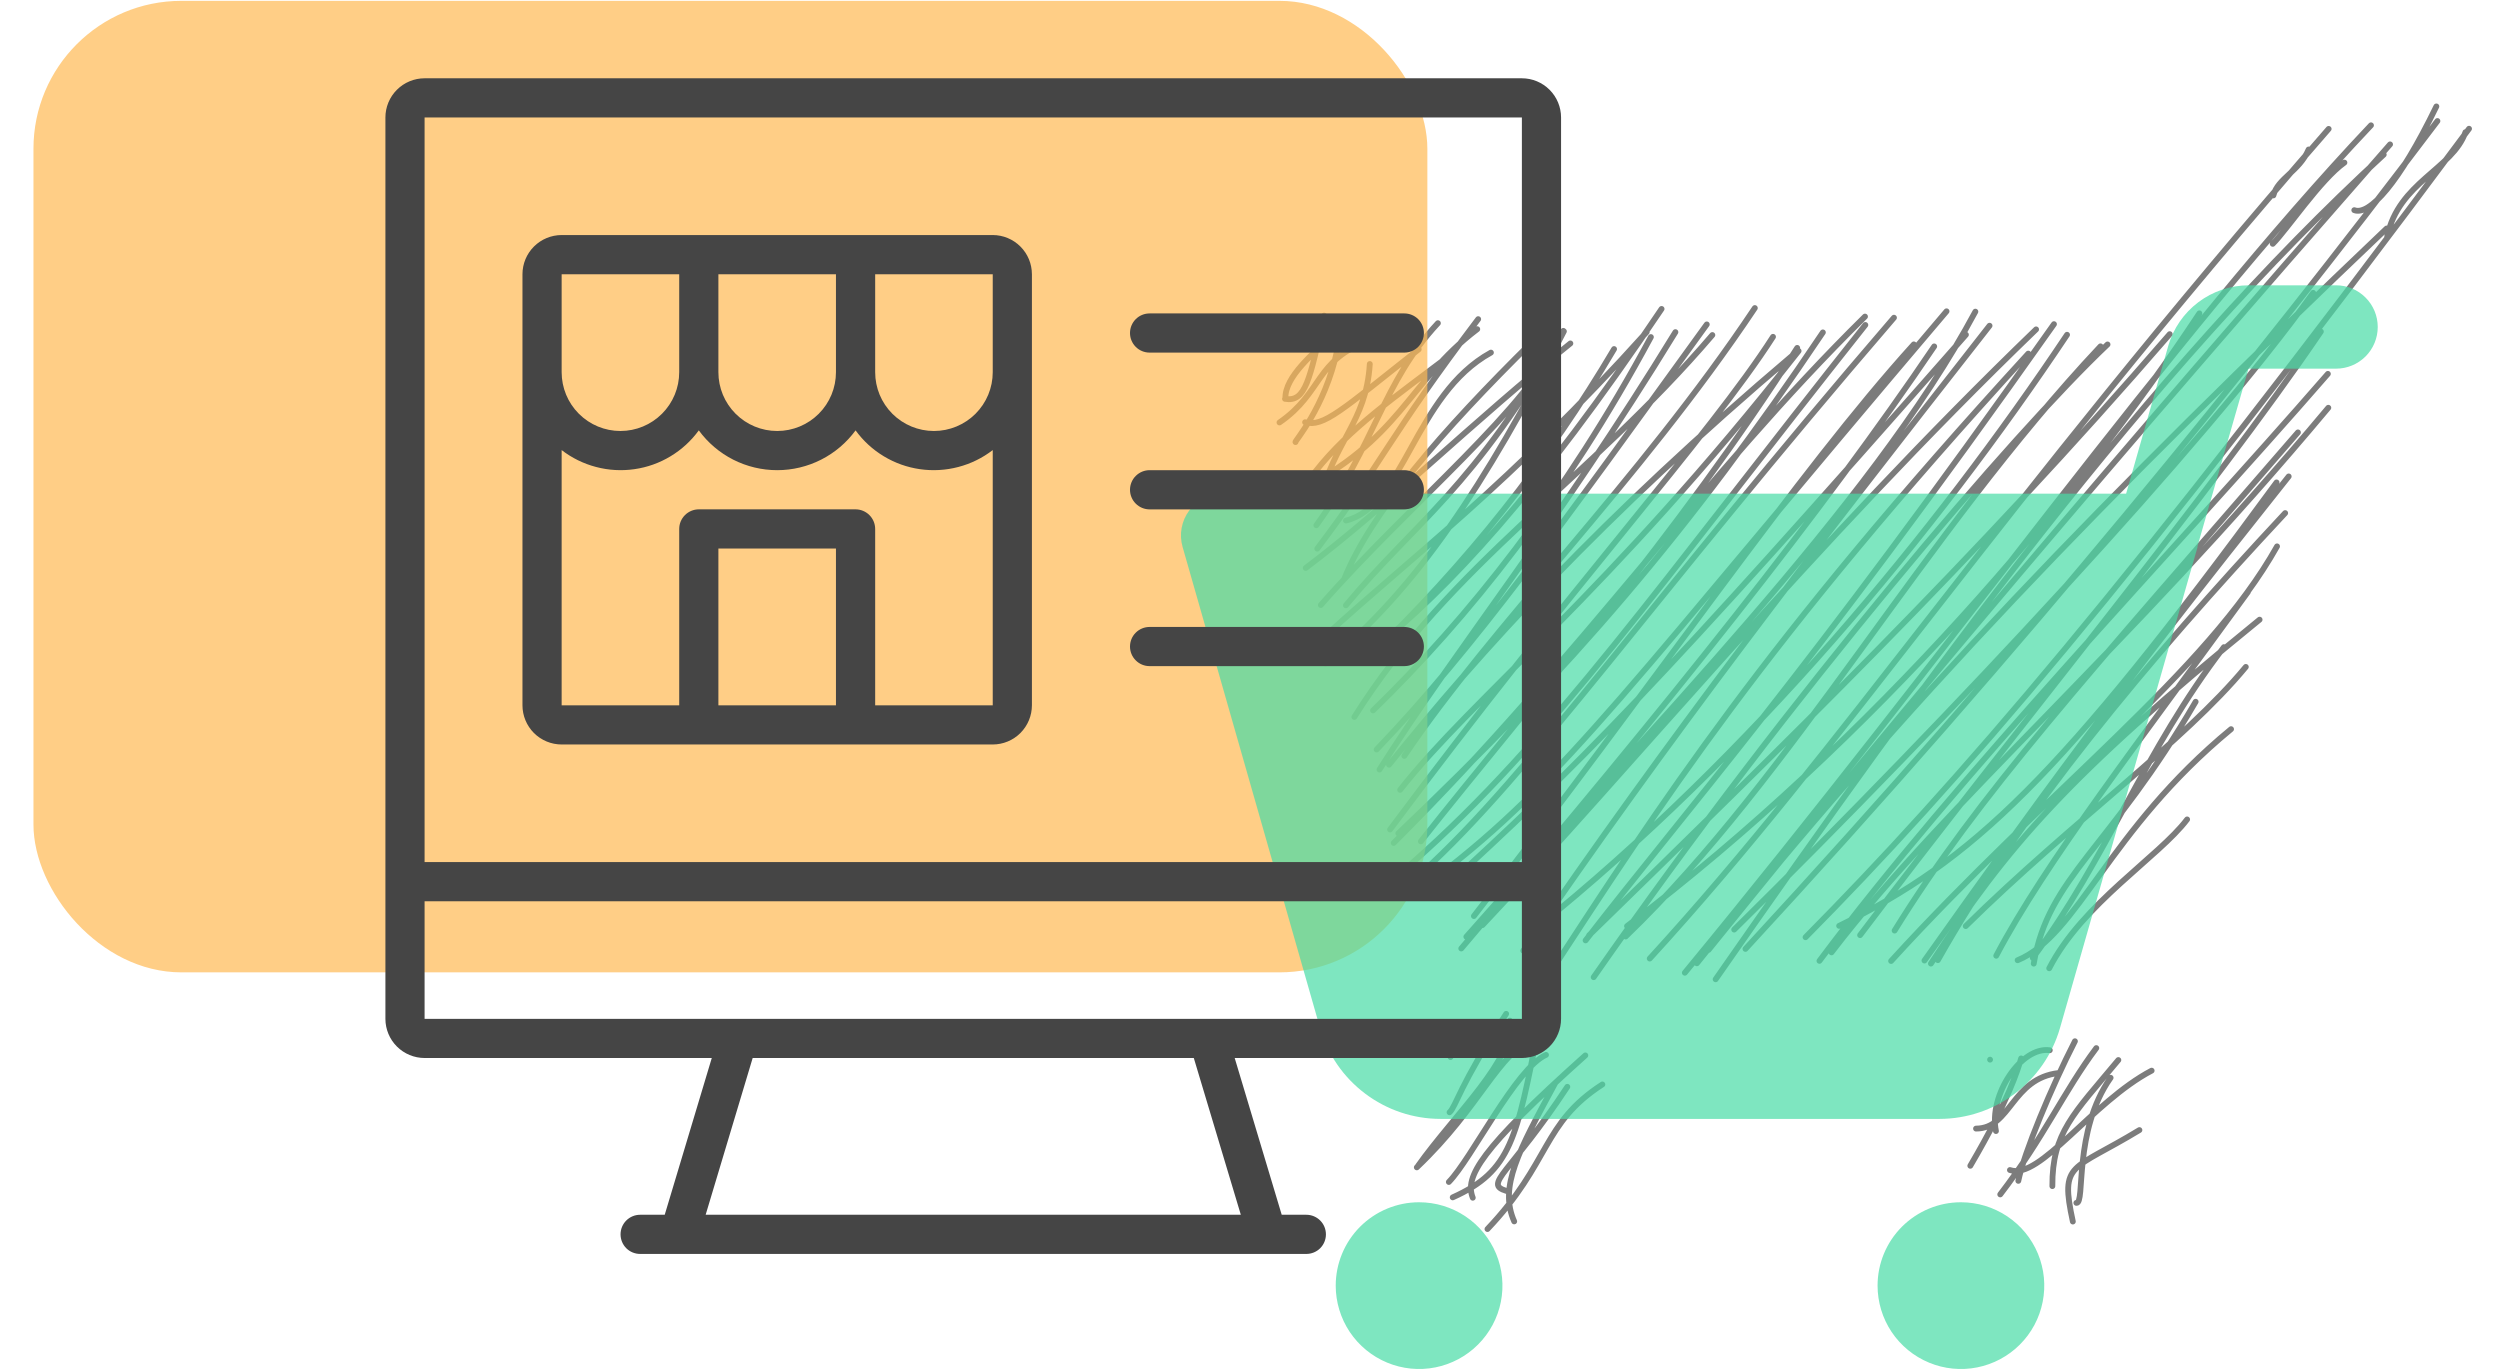 <svg width="73" height="40" viewBox="0 0 73 40" fill="none" xmlns="http://www.w3.org/2000/svg">
<path opacity="0.7" d="M42.327 32.479C42.508 32.327 42.61 31.703 43.98 29.604M41.371 34.087C43.248 32.304 43.727 30.753 44.847 30.284M43.005 34.974C42.768 34.366 43.195 33.592 46.292 30.818M43.99 34.776C43.301 34.566 44.076 34.298 45.766 31.735M43.434 35.888C45.284 33.938 45.027 32.803 46.789 31.666M41.408 34.041C42.452 32.564 44.266 30.9 44.088 29.803M42.306 34.514C42.961 33.85 44.268 31.189 45.143 30.803M42.419 34.963C44.136 34.193 44.284 33.232 44.922 30.04M44.215 35.665C43.767 34.656 44.336 33.621 45.413 31.625M58.282 33.027C58.064 31.976 59.022 30.549 59.854 30.667M57.7 32.955C58.721 32.953 58.738 31.489 60.118 31.331M58.407 34.877C59.673 33.228 60.272 31.856 61.212 30.604M58.69 34.165C59.559 34.473 61.088 32.176 62.828 31.263M60.527 35.669C60.147 33.912 60.488 34.203 62.471 32.998M57.533 34.041C58.658 32.125 58.919 31.232 59.017 30.906M58.935 34.481C59.102 33.657 59.9 31.747 60.588 30.404M59.929 34.635C59.921 33.083 60.54 32.532 61.856 30.953M60.63 35.124C60.898 35.164 60.531 33.028 61.63 31.471M37.535 11.642C37.499 10.992 38.431 10.271 38.771 9.893M37.361 12.336C38.637 11.459 38.394 10.501 39.993 9.942M38.109 12.329C38.643 12.482 39.166 11.987 41.426 10.201M38.399 13.783C39.395 12.507 40.749 11.582 42.329 10.382M37.791 14.398C40.952 12.827 41.077 11.178 43.136 9.612M39.302 15.2C40.998 14.792 41.299 11.527 43.535 10.296M38.127 16.585C40.535 14.771 43.014 12.302 45.855 10.028M39.3 17.675C41.299 15.263 43.04 14.269 45.65 9.661M38.702 18.565C41.234 16.245 44.041 14.187 48.084 9.695M40.087 18.97C42.286 17.194 44.861 14.456 48.518 9.021M39.547 20.935C42.344 16.485 46.393 14.005 50.001 9.783M41.006 22.073C43.54 18.301 47.854 14.069 51.241 8.995M40.56 22.33C43.206 19.037 46.753 15.111 52.365 10.358M40.884 23.064C43.008 20.359 46.943 17.344 52.519 10.249M40.831 24.334C45.824 19.588 49.379 15.442 53.228 9.706M41.214 25.217C45.3 21.627 48.473 17.042 54.468 9.489M41.905 25.643C45.728 22.741 47.598 19.965 56.839 9.09M42.114 25.987C46.059 22.377 48.224 20.221 57.405 9.774M42.817 27.353C48.04 21.415 54.643 14.768 57.681 9.1M43.289 27.013C47.47 22.582 52.981 15.861 59.454 9.618M44.856 27.104C51.127 22.059 56.534 15.508 60.358 9.775M46.535 28.534C52.399 20.123 58.83 12.627 61.54 10.058M46.402 27.31C51.981 21.861 57.704 16.302 63.356 9.757M66.383 5.706C66.509 5.209 67.137 5.005 67.412 4.365M47.509 27.042C54.73 21.576 60.722 14.453 64.222 9.15M66.364 7.12C66.774 6.714 67.757 5.244 68.457 4.748M49.889 27.738C55.617 20.638 61.639 13.507 69.79 4.216M49.549 28.128C55.605 20.564 61.46 14.507 69.69 6.672M68.745 6.137C69.178 6.303 70.047 5.37 71.142 3.108M50.638 27.144C56.998 20.869 64.366 12.976 67.544 8.551M69.706 6.907C70.038 5.32 71.614 4.939 71.991 3.859M53.128 28.057C57.153 22.661 63.323 16.268 67.974 10.917M53.48 27.809C56.85 23.409 62.043 19.02 67.987 11.907M53.703 27.035C57.592 25.131 60.105 22.782 66.475 14.087M55.22 28.061C59.807 23.032 64.428 19.63 66.49 15.954M56.383 28.137C58.6 24.731 60.356 22.671 65.98 18.094M57.399 27.042C60.496 23.991 63.754 21.68 65.578 19.474M59.385 28.138C59.813 25.594 61.603 24.805 64.113 20.491M59.837 28.274C60.818 26.371 63.033 25.027 63.864 23.927M37.522 11.646C38.116 11.75 38.243 11.112 38.664 9.216M37.829 12.909C37.769 12.921 38.687 11.921 39.047 10.223M38.529 14.664C38.949 12.867 39.892 12.347 39.998 10.629M38.437 15.338C40.177 12.938 40.362 11.187 41.987 9.437M38.464 16.021C40.404 13.446 40.522 12.812 43.163 9.319M39.246 16.918C40.02 14.981 42.096 12.589 44.749 9.973M38.568 17.667C41.172 14.692 44.73 11.834 45.559 9.76M38.703 19.372C41.354 17.225 43.363 14.156 45.666 9.675M39.91 19.257C42.861 16.436 45.223 13.422 47.131 10.192M40.093 20.745C42.861 18.057 45.712 14.48 48.206 9.842M40.281 22.471C42.444 19.055 45.512 15.272 48.922 9.698M40.197 21.886C43.069 18.886 45.57 15.371 49.838 9.473M40.59 24.222C45.84 17.17 49.915 12.733 51.772 9.835M41.489 24.568C44.745 20.454 49.032 15.575 52.478 10.159M40.696 24.614C46.248 19.069 49.693 13.943 54.458 9.244M41.528 25.473C44.722 22.569 48.164 17.57 55.304 9.277M43.038 26.749C48.325 19.952 52.519 13.765 55.883 10.056M42.669 27.696C48.814 20.467 53.268 14.861 56.479 10.115M44.48 27.76C48.675 21.62 52.84 16.217 58.095 9.511M45.217 28.477C48.439 23.551 51.512 18.741 59.225 10.325M46.299 27.46C49.176 23.731 52.737 19.728 59.976 9.465M47.469 27.346C52.356 22.645 56.159 15.621 61.335 10.113M48.172 27.99C53.815 21.829 58.197 15.023 67.997 3.764M49.197 28.404C56.966 18.987 63.367 9.861 69.233 3.659M50.096 28.595C56.324 19.658 62.744 10.815 69.605 4.515M50.967 27.708C59.12 18.869 65.725 10.751 71.173 3.534M52.722 27.367C57.081 22.96 62.161 17.128 72.096 3.759M54.315 27.306C58.783 21.387 64.624 14.323 67.769 9.682M55.322 27.173C57.76 23.231 60.855 19.834 67.1 12.626M56.194 28.048C59.533 23.345 61.643 20.422 66.83 13.912M56.586 28.036C59.02 23.722 62.648 19.35 66.727 14.982M58.29 27.908C59.72 25.189 62.482 21.633 65.638 17.288M59.358 27.971C61.506 25.091 62.621 21.903 64.939 18.896M58.914 28.039C60.68 27.309 61.541 24.263 65.147 21.291M42.355 30.865V30.865ZM58.11 30.942V30.942ZM37.385 9.929V9.929Z" stroke="#454545" stroke-width="0.17" stroke-linecap="round"/>
<rect opacity="0.7" x="0.977" y="0.025" width="40.702" height="28.368" rx="4.319" fill="#FFB953"/>
<path opacity="0.7" d="M39.003 37.541C39.003 38.022 39.146 38.492 39.413 38.893C39.681 39.293 40.061 39.605 40.506 39.789C40.951 39.974 41.44 40.022 41.912 39.928C42.384 39.834 42.818 39.602 43.158 39.262C43.499 38.921 43.731 38.487 43.825 38.015C43.919 37.543 43.87 37.054 43.686 36.609C43.502 36.164 43.19 35.784 42.79 35.517C42.389 35.249 41.919 35.106 41.437 35.106C40.792 35.106 40.173 35.363 39.716 35.819C39.26 36.276 39.003 36.895 39.003 37.541ZM57.259 35.106C57.74 35.106 58.211 35.249 58.611 35.517C59.012 35.784 59.324 36.164 59.508 36.609C59.692 37.054 59.74 37.543 59.646 38.015C59.553 38.487 59.321 38.921 58.98 39.262C58.64 39.602 58.206 39.834 57.734 39.928C57.262 40.022 56.772 39.974 56.328 39.789C55.883 39.605 55.503 39.293 55.235 38.893C54.968 38.492 54.825 38.022 54.825 37.541C54.825 36.895 55.081 36.276 55.538 35.819C55.994 35.363 56.614 35.106 57.259 35.106ZM34.728 14.903C34.842 14.753 34.99 14.631 35.158 14.546C35.327 14.462 35.513 14.418 35.702 14.416H62.082L63.314 10.096C63.462 9.588 63.77 9.142 64.192 8.824C64.614 8.506 65.128 8.333 65.657 8.331H68.213C68.535 8.331 68.845 8.459 69.073 8.688C69.302 8.916 69.43 9.225 69.43 9.548C69.43 9.871 69.302 10.181 69.073 10.409C68.845 10.637 68.535 10.765 68.213 10.765H65.657L64.166 15.953V15.983L60.15 30.025C59.929 30.787 59.467 31.457 58.834 31.934C58.2 32.412 57.429 32.671 56.635 32.672H42.061C41.268 32.671 40.496 32.412 39.863 31.934C39.229 31.457 38.767 30.787 38.547 30.025L34.531 15.968C34.479 15.787 34.47 15.597 34.504 15.412C34.539 15.228 34.615 15.053 34.728 14.903Z" fill="#48DCA6"/>
<path d="M44.439 2.286H12.398C12.095 2.286 11.804 2.407 11.589 2.622C11.375 2.836 11.254 3.127 11.254 3.43V29.75C11.254 30.053 11.375 30.344 11.589 30.558C11.804 30.773 12.095 30.893 12.398 30.894H20.784L19.41 35.471H18.692C18.54 35.471 18.395 35.531 18.287 35.639C18.18 35.746 18.12 35.891 18.12 36.043C18.12 36.195 18.18 36.34 18.287 36.448C18.395 36.555 18.54 36.615 18.692 36.615H38.145C38.297 36.615 38.442 36.555 38.55 36.448C38.657 36.34 38.717 36.195 38.717 36.043C38.717 35.891 38.657 35.746 38.55 35.639C38.442 35.531 38.297 35.471 38.145 35.471H37.426L36.053 30.894H44.439C44.742 30.893 45.033 30.773 45.248 30.558C45.462 30.344 45.583 30.053 45.583 29.75V3.43C45.583 3.127 45.462 2.836 45.248 2.622C45.033 2.407 44.742 2.286 44.439 2.286ZM44.439 3.43L44.439 25.172H12.398V3.43H44.439ZM36.232 35.471H20.605L21.978 30.894H34.859L36.232 35.471ZM35.284 29.75H12.398V26.317H44.439V29.75H35.284Z" fill="#454545"/>
<path d="M16.4 21.739H28.988C29.291 21.739 29.582 21.618 29.796 21.404C30.011 21.189 30.131 20.898 30.132 20.595V8.008C30.131 7.704 30.011 7.413 29.796 7.199C29.582 6.984 29.291 6.864 28.988 6.863H16.4C16.097 6.864 15.806 6.984 15.591 7.199C15.377 7.413 15.256 7.704 15.256 8.008V20.595C15.256 20.898 15.377 21.189 15.591 21.404C15.806 21.618 16.097 21.739 16.4 21.739ZM20.977 20.595V16.018H24.41V20.595H20.977ZM25.555 20.595V15.446C25.555 15.294 25.494 15.148 25.387 15.041C25.28 14.934 25.134 14.873 24.983 14.873H20.405C20.253 14.873 20.108 14.934 20.001 15.041C19.893 15.148 19.833 15.294 19.833 15.446V20.595H16.4V13.142C16.699 13.373 17.041 13.541 17.406 13.636C17.77 13.732 18.151 13.754 18.524 13.7C18.898 13.647 19.256 13.519 19.579 13.324C19.902 13.13 20.183 12.872 20.405 12.567C20.668 12.927 21.013 13.22 21.41 13.422C21.808 13.624 22.248 13.729 22.694 13.729C23.14 13.729 23.579 13.624 23.977 13.422C24.375 13.22 24.719 12.927 24.983 12.567C25.204 12.872 25.485 13.13 25.808 13.324C26.131 13.519 26.49 13.647 26.863 13.7C27.237 13.754 27.617 13.732 27.982 13.636C28.347 13.541 28.689 13.373 28.988 13.142V20.595H25.555ZM28.988 10.296V10.868C28.988 11.324 28.807 11.76 28.485 12.082C28.163 12.404 27.726 12.585 27.271 12.585C26.816 12.585 26.379 12.404 26.057 12.082C25.735 11.76 25.555 11.324 25.555 10.868V8.008H28.988V10.296ZM24.41 10.868C24.41 11.324 24.23 11.76 23.908 12.082C23.586 12.404 23.149 12.585 22.694 12.585C22.239 12.585 21.802 12.404 21.48 12.082C21.158 11.76 20.977 11.324 20.977 10.868V8.008H24.41V10.868ZM16.4 8.008H19.833V10.868C19.833 11.324 19.652 11.76 19.33 12.082C19.008 12.404 18.572 12.585 18.117 12.585C17.661 12.585 17.225 12.404 16.903 12.082C16.581 11.76 16.4 11.324 16.4 10.868V8.008Z" fill="#454545"/>
<path d="M33.568 10.296H41.006C41.158 10.296 41.303 10.236 41.411 10.129C41.518 10.021 41.578 9.876 41.578 9.724C41.578 9.572 41.518 9.427 41.411 9.319C41.303 9.212 41.158 9.152 41.006 9.152H33.568C33.416 9.152 33.271 9.212 33.164 9.319C33.056 9.427 32.996 9.572 32.996 9.724C32.996 9.876 33.056 10.021 33.164 10.129C33.271 10.236 33.416 10.296 33.568 10.296Z" fill="#454545"/>
<path d="M33.568 14.874H41.006C41.158 14.874 41.303 14.813 41.411 14.706C41.518 14.599 41.578 14.453 41.578 14.302C41.578 14.15 41.518 14.004 41.411 13.897C41.303 13.79 41.158 13.729 41.006 13.729H33.568C33.416 13.729 33.271 13.79 33.164 13.897C33.056 14.004 32.996 14.15 32.996 14.302C32.996 14.453 33.056 14.599 33.164 14.706C33.271 14.813 33.416 14.874 33.568 14.874Z" fill="#454545"/>
<path d="M33.568 19.451H41.006C41.158 19.451 41.303 19.391 41.411 19.283C41.518 19.176 41.578 19.03 41.578 18.879C41.578 18.727 41.518 18.581 41.411 18.474C41.303 18.367 41.158 18.307 41.006 18.307H33.568C33.416 18.307 33.271 18.367 33.164 18.474C33.056 18.581 32.996 18.727 32.996 18.879C32.996 19.03 33.056 19.176 33.164 19.283C33.271 19.391 33.416 19.451 33.568 19.451Z" fill="#454545"/>
</svg>
